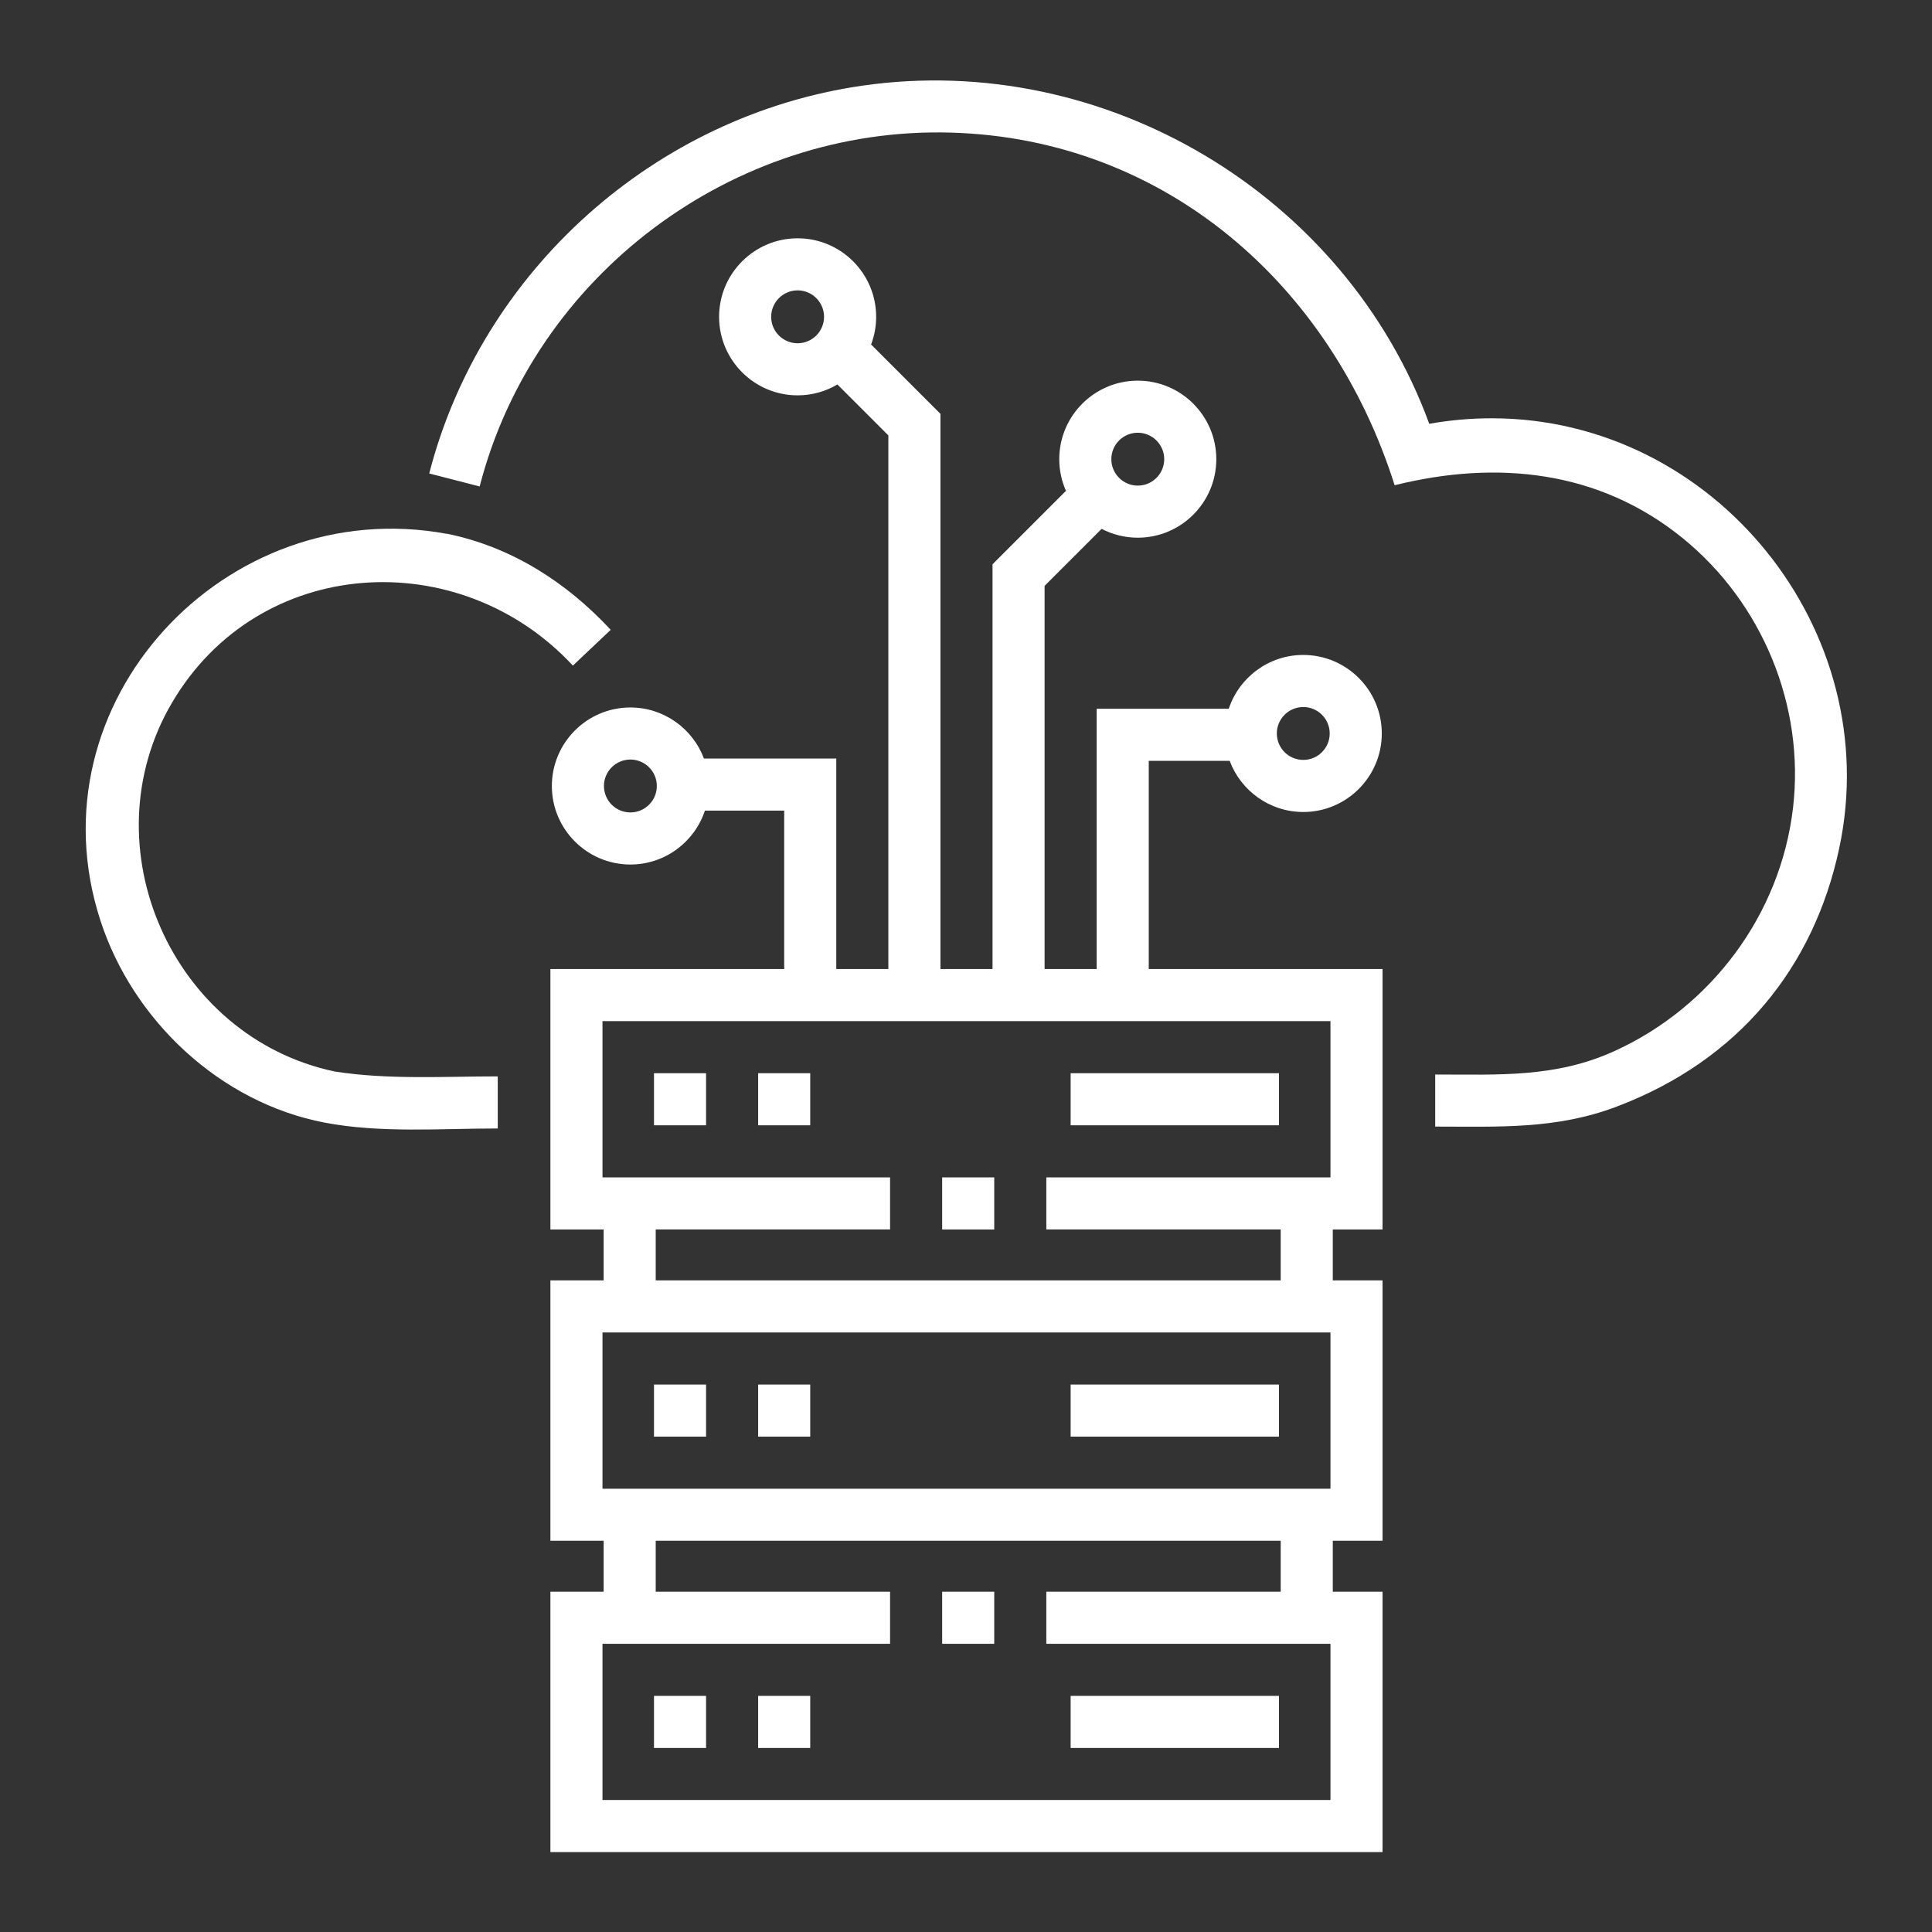 <svg id="SvgjsSvg1001" width="288" height="288" xmlns="http://www.w3.org/2000/svg" version="1.1" xmlns:xlink="http://www.w3.org/1999/xlink" xmlns:svgjs="http://svgjs.com/svgjs"><rect width="100%" height="100%" fill="#333333" stroke="none"/><defs id="SvgjsDefs1002"></defs><g id="SvgjsG1008" transform="matrix(0.917,0,0,0.917,11.995,11.995)"><svg xmlns="http://www.w3.org/2000/svg" width="288" height="288" enable-background="new 0 0 510.25 510.25" viewBox="0 0 510.25 510.25"><path d="M406.479 97.295c-6.048 0-12.082.533-18.016 1.588-24.246-66.178-93.588-107.43-163.313-97.381-59.67 8.599-109.656 53.277-124.703 111.688l14.525 3.742c15.668-60.816 72.938-103.704 135.671-101.917 62.03 1.766 109.635 44.052 127.849 101.563 29.372-7.303 58.861-4.35 82.987 15.257 22.908 18.616 35.185 48.288 31.754 77.652-3.583 30.666-23.489 57.401-51.535 70.106-16.987 7.696-33.334 6.702-51.52 6.702v15c18.289 0 34.813.86 52.277-5.76 35.39-13.414 56.808-40.285 64.089-74.43 13.377-62.734-35.887-123.81-100.065-123.81zM73.233 285.433c-46.849-9.912-71.13-64.846-46.91-106.156 25.001-42.642 82.841-45.928 115.494-10.752l10.9-10.305c-12.798-13.761-28.642-23.912-47.235-27.692l-.008.038c-63.546-11.73-120.174 48.542-99.721 111.408 9.369 28.798 34.547 52.446 64.586 58.178 16.14 3.08 33.489 1.683 49.84 1.683v-15c-15.546 0-31.536 1.006-46.946-1.402zM165.178 375.584h15v15h-15zM195.178 375.584h15v15h-15zM285.178 375.584h60v15h-60zM248.174 435.251h15.001v15h-15.001zM165.178 465.251h15v15h-15zM195.178 465.251h15v15h-15zM285.178 465.251h60v15h-60zM248.174 315.917h15.001v15h-15.001zM165.178 285.918h15v15h-15zM195.178 285.918h15v15h-15zM285.178 285.918h60v15h-60z" fill="#ffffff" class="color000 svgShape"></path><path d="m307.678 195.958h23.306c3.208 8.592 11.497 14.728 21.194 14.728 12.471 0 22.616-10.146 22.616-22.616s-10.146-22.616-22.616-22.616c-9.987 0-18.476 6.509-21.464 15.505h-38.036v74.96h-15v-110.359l16.425-16.424c3.119 1.625 6.659 2.55 10.413 2.55 12.471 0 22.616-10.146 22.616-22.616s-10.146-22.616-22.616-22.616-22.616 10.145-22.616 22.616c0 3.246.693 6.332 1.93 9.125l-21.151 21.152v116.571h-15v-159.904l-19.972-19.973c.938-2.48 1.455-5.166 1.455-7.971 0-12.471-10.146-22.616-22.616-22.616s-22.618 10.146-22.618 22.617 10.146 22.616 22.616 22.616c4.181 0 8.098-1.145 11.462-3.131l14.672 14.671v153.691h-15v-60.632h-38.113c-3.215-8.58-11.497-14.705-21.185-14.705-12.471 0-22.616 10.146-22.616 22.616s10.146 22.616 22.616 22.616c9.995 0 18.49-6.52 21.472-15.527h22.826v45.632h-67.333v74.999h15.332v14.668h-15.332v74.999h15.332v14.667h-15.332v74.999h239.666v-74.999h-14.332v-14.667h14.332v-74.999h-14.332v-14.668h14.332v-74.999h-67.333zm44.5-15.504c4.199 0 7.616 3.417 7.616 7.616s-3.417 7.616-7.616 7.616-7.616-3.417-7.616-7.616 3.417-7.616 7.616-7.616zm-47.662-79c4.199 0 7.616 3.417 7.616 7.616s-3.417 7.616-7.616 7.616-7.616-3.417-7.616-7.616 3.417-7.616 7.616-7.616zm-105.588-33.383c0-4.199 3.417-7.616 7.616-7.616s7.616 3.417 7.616 7.616-3.417 7.616-7.616 7.616-7.616-3.417-7.616-7.616zm-40.547 142.743c-4.199 0-7.616-3.417-7.616-7.616s3.417-7.616 7.616-7.616 7.616 3.417 7.616 7.616-3.417 7.616-7.616 7.616zm-8.036 149.771h209.666v44.999h-209.666zm195.334 74.666h-67.505v15h81.837v44.999h-209.666v-44.999h82.828v-15h-67.496v-14.667h180.002zm14.332-119.334h-81.837v15h67.505v14.668h-180.002v-14.668h67.496v-15h-82.828v-44.999h209.666z" fill="#ffffff" class="color000 svgShape"></path></svg></g></svg>